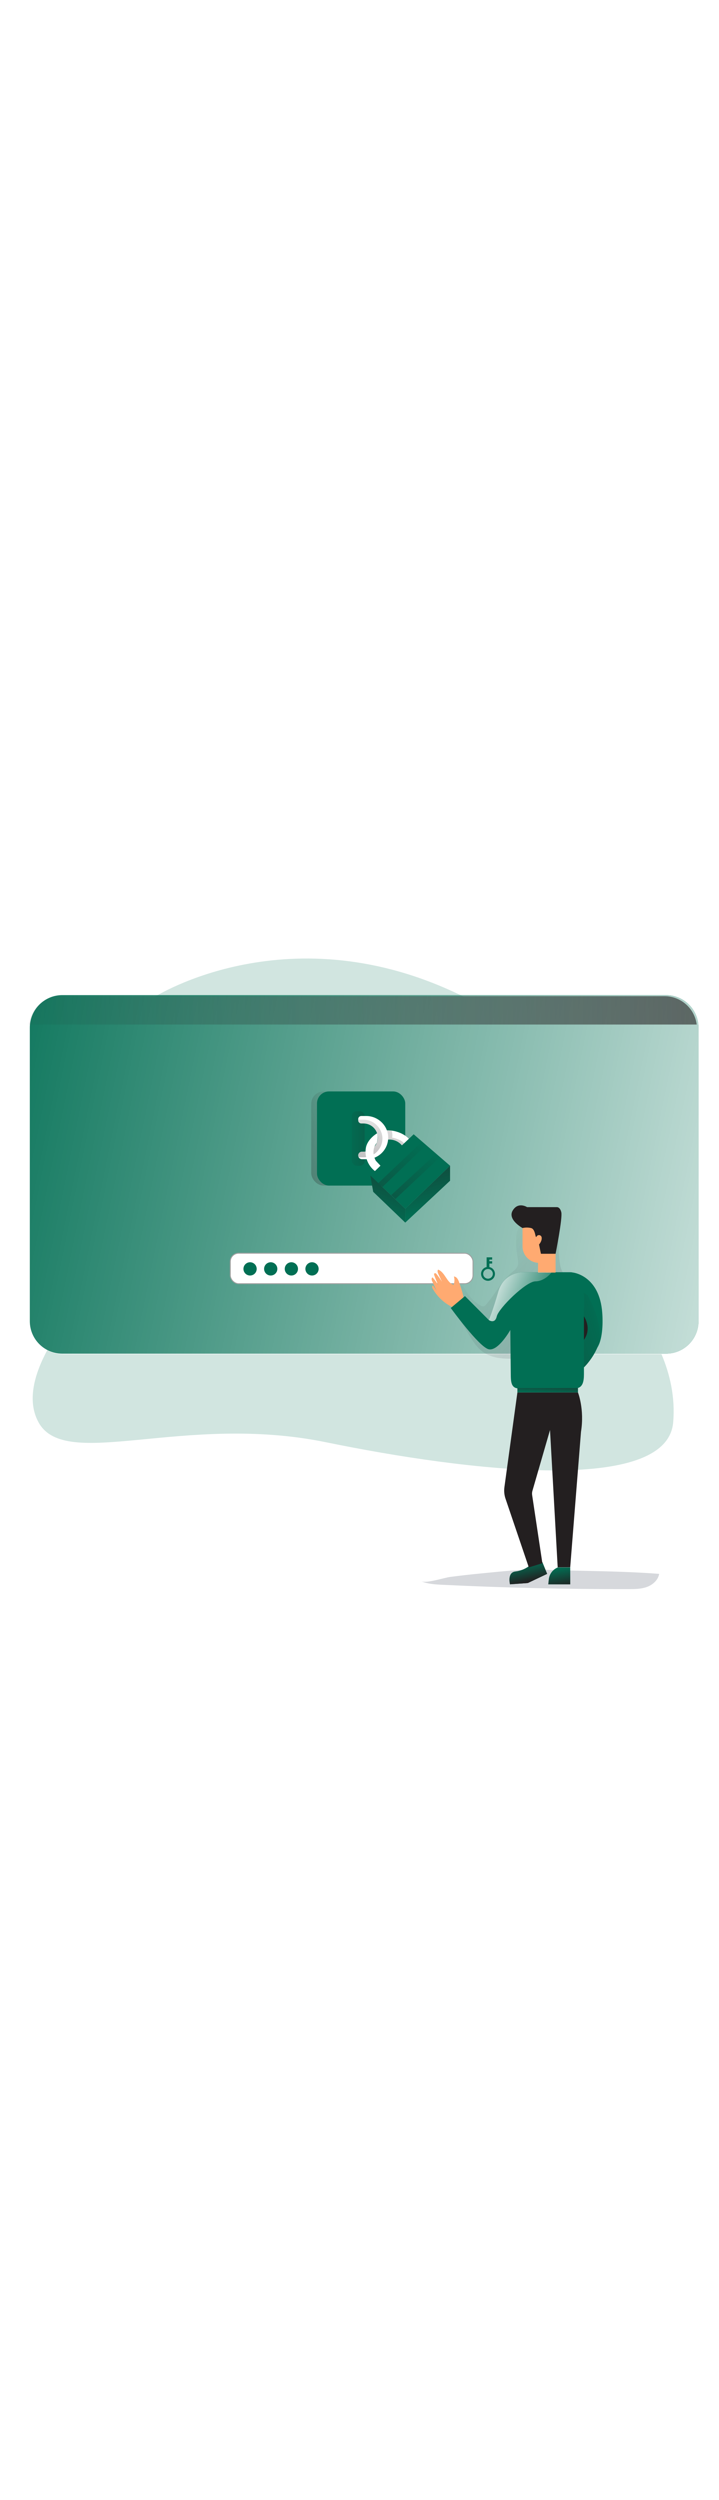 <svg id="_0013_authentication" xmlns="http://www.w3.org/2000/svg" xmlns:xlink="http://www.w3.org/1999/xlink" viewBox="0 0 500 500" data-imageid="authentication-65" imageName="Authentication" class="illustrations_image" style="width: 144px;"><defs><style>.cls-1_authentication-65{fill:url(#linear-gradient);opacity:.22;}.cls-1_authentication-65,.cls-2_authentication-65,.cls-3_authentication-65,.cls-4_authentication-65,.cls-5_authentication-65,.cls-6_authentication-65,.cls-7_authentication-65,.cls-8_authentication-65,.cls-9_authentication-65,.cls-10_authentication-65,.cls-11_authentication-65,.cls-12_authentication-65,.cls-13_authentication-65,.cls-14_authentication-65,.cls-15_authentication-65,.cls-16_authentication-65,.cls-17_authentication-65,.cls-18_authentication-65,.cls-19_authentication-65,.cls-20_authentication-65,.cls-21_authentication-65,.cls-22_authentication-65,.cls-23_authentication-65{stroke-width:0px;}.cls-1_authentication-65,.cls-2_authentication-65,.cls-11_authentication-65,.cls-23_authentication-65{isolation:isolate;}.cls-2_authentication-65,.cls-11_authentication-65{opacity:.18;}.cls-2_authentication-65,.cls-22_authentication-65{fill:#68e1fd;}.cls-3_authentication-65{fill:url(#linear-gradient-11-authentication-65);}.cls-4_authentication-65{fill:url(#linear-gradient-12-authentication-65);}.cls-5_authentication-65{fill:url(#linear-gradient-13-authentication-65);}.cls-6_authentication-65{fill:url(#linear-gradient-10-authentication-65);}.cls-7_authentication-65{fill:url(#linear-gradient-17-authentication-65);}.cls-8_authentication-65{fill:url(#linear-gradient-16-authentication-65);}.cls-9_authentication-65{fill:url(#linear-gradient-15-authentication-65);}.cls-10_authentication-65{fill:url(#linear-gradient-14-authentication-65);}.cls-11_authentication-65{fill:#1d2741;}.cls-24_authentication-65{stroke:#a0a0a0;stroke-miterlimit:10;stroke-width:.65px;}.cls-24_authentication-65,.cls-20_authentication-65{fill:#fff;}.cls-12_authentication-65{fill:url(#linear-gradient-2-authentication-65);}.cls-13_authentication-65{fill:url(#linear-gradient-3-authentication-65);}.cls-14_authentication-65{fill:url(#linear-gradient-8-authentication-65);}.cls-15_authentication-65{fill:url(#linear-gradient-9-authentication-65);}.cls-16_authentication-65{fill:url(#linear-gradient-7-authentication-65);}.cls-17_authentication-65{fill:url(#linear-gradient-5-authentication-65);}.cls-18_authentication-65{fill:url(#linear-gradient-6-authentication-65);}.cls-19_authentication-65{fill:#231f20;}.cls-21_authentication-65{fill:#ffaa71;}.cls-23_authentication-65{fill:url(#linear-gradient-4-authentication-65);opacity:.21;}</style><linearGradient id="linear-gradient-authentication-65" x1="-294.25" y1="1414.66" x2="170.76" y2="1414.66" gradientTransform="translate(313.9 1612.94) scale(1 -1)" gradientUnits="userSpaceOnUse"><stop offset="0" stop-color="#68e1fd"/><stop offset="1" stop-color="#68e1fd"/></linearGradient><linearGradient id="linear-gradient-2-authentication-65" x1="-360.56" y1="1476.63" x2="347.04" y2="1332.2" gradientTransform="translate(313.9 1612.94) scale(1 -1)" gradientUnits="userSpaceOnUse"><stop offset="0" stop-color="#fff" stop-opacity="0"/><stop offset="1" stop-color="#fff"/></linearGradient><linearGradient id="linear-gradient-3-authentication-65" x1="-333.97" y1="1523.59" x2="497.05" y2="1540.4" gradientTransform="translate(313.9 1612.94) scale(1 -1)" gradientUnits="userSpaceOnUse"><stop offset="0" stop-color="#231f20" stop-opacity="0"/><stop offset="1" stop-color="#231f20"/></linearGradient><linearGradient id="linear-gradient-4-authentication-65" x1="17.64" y1="1364.41" x2="201.51" y2="1191.3" gradientTransform="translate(313.9 1612.94) scale(1 -1)" gradientUnits="userSpaceOnUse"><stop offset="0" stop-color="#000" stop-opacity="0"/><stop offset=".02" stop-color="#030304" stop-opacity=".04"/><stop offset=".18" stop-color="#181821" stop-opacity=".39"/><stop offset=".35" stop-color="#292839" stop-opacity=".66"/><stop offset=".53" stop-color="#363449" stop-opacity=".85"/><stop offset=".73" stop-color="#3d3b53" stop-opacity=".96"/><stop offset=".99" stop-color="#3f3d56"/></linearGradient><linearGradient id="linear-gradient-5-authentication-65" x1="107.93" y1="1319.81" x2="-48.85" y2="1273.52" xlink:href="#linear-gradient-3-authentication-65"/><linearGradient id="linear-gradient-6-authentication-65" x1="-28.23" y1="1433.25" x2="-27.87" y2="1442.8" gradientTransform="translate(409 1782.94) scale(1 -1)" xlink:href="#linear-gradient-3-authentication-65"/><linearGradient id="linear-gradient-7-authentication-65" x1="73.01" y1="1320.87" x2="21.11" y2="1341.19" xlink:href="#linear-gradient-2-authentication-65"/><linearGradient id="linear-gradient-8-authentication-65" x1="-44.02" y1="-473.37" x2="-40.99" y2="-460.01" gradientTransform="translate(409 940.5)" xlink:href="#linear-gradient-3-authentication-65"/><linearGradient id="linear-gradient-9-authentication-65" x1="-21.03" y1="-469.74" x2="-18.69" y2="-455.84" gradientTransform="translate(409 940.5)" xlink:href="#linear-gradient-3-authentication-65"/><linearGradient id="linear-gradient-10-authentication-65" x1="-159.09" y1="1440.63" x2="-303.33" y2="1386.2" gradientTransform="translate(409 1612.94) scale(1 -1)" xlink:href="#linear-gradient-3-authentication-65"/><linearGradient id="linear-gradient-11-authentication-65" x1="-130.16" y1="1647.01" x2="-152.47" y2="1456.37" gradientTransform="translate(409 1782.94) scale(1 -1)" xlink:href="#linear-gradient-3-authentication-65"/><linearGradient id="linear-gradient-12-authentication-65" x1="-169.32" y1="1440.36" x2="-94.08" y2="1440.12" gradientTransform="translate(409 1612.94) scale(1 -1)" xlink:href="#linear-gradient-3-authentication-65"/><linearGradient id="linear-gradient-13-authentication-65" x1="-147.65" y1="1649.06" x2="-169.96" y2="1458.42" gradientTransform="translate(409 1782.94) scale(1 -1)" xlink:href="#linear-gradient-3-authentication-65"/><linearGradient id="linear-gradient-14-authentication-65" x1="-145.09" y1="1382.88" x2="-120.49" y2="1448.69" gradientTransform="translate(409 1612.94) scale(1 -1)" xlink:href="#linear-gradient-3-authentication-65"/><linearGradient id="linear-gradient-15-authentication-65" x1="-107.94" y1="1388.9" x2="-126.62" y2="1454.02" gradientTransform="translate(409 1612.94) scale(1 -1)" xlink:href="#linear-gradient-3-authentication-65"/><linearGradient id="linear-gradient-16-authentication-65" x1="-116.74" y1="1440.46" x2="-210" y2="1307.64" gradientTransform="translate(409 1612.94) scale(1 -1)" xlink:href="#linear-gradient-3-authentication-65"/><linearGradient id="linear-gradient-17-authentication-65" x1="-106.55" y1="1433.3" x2="-199.81" y2="1300.48" gradientTransform="translate(409 1612.94) scale(1 -1)" xlink:href="#linear-gradient-3-authentication-65"/></defs><g id="windows_authentication-65"><path class="cls-1_authentication-65" d="M484.66,96.36v203.84c0,12.47-10.1,22.58-22.57,22.59H42.24c-12.47,0-22.58-10.12-22.59-22.59h0V96.36c.01-12.47,10.12-22.57,22.59-22.59h419.85c12.46.02,22.56,10.12,22.57,22.59Z"/><path class="cls-22_authentication-65 targetColor" d="M485.76,95.61v203.84c.03,12.44-10.03,22.55-22.47,22.59H43.33c-12.47,0-22.59-10.09-22.59-22.56h0s0,0,0,0V95.61c.02-12.47,10.12-22.58,22.59-22.59h419.85c11.35,0,20.93,8.43,22.39,19.68.13.97.19,1.94.19,2.91Z" style="fill: rgb(1, 111, 84);"/><path class="cls-12_authentication-65" d="M485.76,95.61v203.84c.03,12.44-10.03,22.55-22.47,22.59H43.33c-12.47,0-22.59-10.09-22.59-22.56h0s0,0,0,0V95.61c.02-12.47,10.12-22.58,22.59-22.59h419.85c11.35,0,20.93,8.43,22.39,19.68.13.97.19,1.94.19,2.91Z"/><path class="cls-13_authentication-65" d="M484.48,93.46H19.84c1.46-11.26,11.05-19.68,22.4-19.68h419.85c11.35,0,20.94,8.42,22.4,19.68Z"/></g><g id="Background_authentication-65"><path class="cls-2_authentication-65 targetColor" d="M468.13,369.81c-4.35,50.12-142.25,34.07-241.42,13.75-99.17-20.32-180.99,20.32-199.86-13.75-8.36-15.08-2.79-33.91,6.05-50.23,3.36,1.88,7.15,2.86,11,2.84h416.11c5.73,13.49,9.67,29.63,8.12,47.4Z" style="fill: rgb(1, 111, 84);"/><path class="cls-2_authentication-65 targetColor" d="M107.77,74.16s94.16-59.73,214.74,0H107.77Z" style="fill: rgb(1, 111, 84);"/></g><path id="shadow_authentication-65" class="cls-11_authentication-65" d="M292.79,480.08c4.73,1.95,9.96,2.24,15.07,2.48,43.09,2.08,86.21,3.08,129.36,2.99,4.31,0,8.72-.04,12.76-1.54,4.04-1.5,7.7-4.78,8.41-9.04-27.02-2.1-54.23-1.89-81.15-2.89-14.11-.52-28.77,1.25-42.81,2.59-7.12.68-14.22,1.49-21.31,2.41-4.45.58-16.37,4.64-20.33,3Z"/><path class="cls-23_authentication-65" d="M359,240.33c-.31,4.53-.06,9.08.73,13.56.5,2.77,1.17,5.81-.26,8.25-.73,1.32-2.05,2.24-3.24,3.22-7.5,6.16-11.83,15.31-18.24,22.6-.43.6-1.04,1.04-1.75,1.24-.73.05-1.45-.16-2.04-.58-3.9-2.25-7.18-5.44-9.54-9.27-1.15-1.88-2.2-4.02-4.18-4.98-3.67-1.8-8.11,2.03-8.52,6.12s1.79,7.93,3.91,11.44l9.81,16.27c2.99,4.96,6.13,10.09,11,13.2,3.37,2.05,7.16,3.33,11.08,3.74,5.56.73,11.2.37,16.8-.07,10.23-.79,20.44-1.81,30.63-3.05,3.49-.43,7.46-1.19,9.23-4.22,1.19-2.04,1.03-4.56.82-6.9-.72-8.5-1.45-17.01-2.2-25.51-.4-4.82-1-10.06-4.4-13.49-2.03-2.04-4.88-3.2-6.68-5.45-1.29-1.8-2.12-3.9-2.42-6.1-1.74-9.17-.07-19.02-3.67-27.66-.73-1.75-1.72-3.48-3.34-4.45-1.49-.77-3.16-1.11-4.83-.98-8.03.23-18.13,4.06-18.72,13.06Z"/><g id="password_authentication-65"><rect class="cls-24_authentication-65" x="160.14" y="252.28" width="168.79" height="21.18" rx="5.81" ry="5.81"/><path class="cls-22_authentication-65 targetColor" d="M340.33,261.89v-2.44h1.92v-1.57h-1.92v-1.17h1.92v-1.57h-3.85v6.75c-2.61.53-4.29,3.08-3.76,5.69s3.08,4.29,5.69,3.76c2.61-.53,4.29-3.08,3.76-5.69-.39-1.89-1.87-3.37-3.76-3.76h0ZM339.37,269.96c-1.85,0-3.36-1.49-3.36-3.35s1.49-3.36,3.35-3.36,3.36,1.49,3.36,3.35h0c0,1.85-1.5,3.35-3.35,3.36Z" style="fill: rgb(1, 111, 84);"/><circle class="cls-22_authentication-65 targetColor" cx="173.9" cy="263.16" r="4.61" style="fill: rgb(1, 111, 84);"/><circle class="cls-22_authentication-65 targetColor" cx="188.26" cy="263.16" r="4.61" style="fill: rgb(1, 111, 84);"/><circle class="cls-22_authentication-65 targetColor" cx="202.62" cy="263.16" r="4.61" style="fill: rgb(1, 111, 84);"/><circle class="cls-22_authentication-65 targetColor" cx="216.98" cy="263.16" r="4.61" style="fill: rgb(1, 111, 84);"/></g><g id="character_authentication-65"><path class="cls-22_authentication-65 targetColor" d="M377.17,466.81l3.32,8.16-13.42,6.35-12.4.9s-2.12-8.16,3.67-8.89c3.38-.39,6.61-1.64,9.37-3.62l9.46-2.9Z" style="fill: rgb(1, 111, 84);"/><path class="cls-22_authentication-65 targetColor" d="M387.83,470.5h0c-3.43,1.42-5.8,4.6-6.18,8.29l-.36,3.44h15.24v-11.74h-8.71Z" style="fill: rgb(1, 111, 84);"/><path class="cls-19_authentication-65" d="M359.8,348.98l-9.03,65.77c-.38,2.77-.09,5.59.84,8.22l16.14,47.52,9.43-2.93-7.12-47.3c-.15-.98-.09-1.98.19-2.93l12.24-42.28,5.33,95.36h8.71l7.5-94.09c2.54-15.73-2.11-27.34-2.11-27.34h-42.13Z"/><path class="cls-22_authentication-65 targetColor" d="M406.08,331.57l-8.93-57.56-1.25-7.01s16.68,9.54,21.46,26.22c6.26,21.9-11.28,38.35-11.28,38.35Z" style="fill: rgb(1, 111, 84);"/><path class="cls-17_authentication-65" d="M406.08,331.57l-8.93-57.56-1.25-7.01s16.68,9.54,21.46,26.22c6.26,21.9-11.28,38.35-11.28,38.35Z"/><path class="cls-22_authentication-65 targetColor" d="M415.25,318.17c6.77-13.39-6.6-36.68-6.6-36.68l-11.52-7.48,1.3-8.31s18.57,1.9,20.39,28.12c.63,8.44-.03,18.87-3.57,24.34Z" style="fill: rgb(1, 111, 84);"/><path class="cls-21_authentication-65" d="M319.55,273.24c-.62-2.11-1.71-4.63-3.91-4.82.59,1.93.5,4-.25,5.87-4.8-1.78-5.91-8.8-10.7-10.62-.73.78-.32,2.05.13,3.01.84,1.8,1.68,3.61,2.52,5.41-1.12-1.77-2.32-3.48-3.59-5.13-.37-.51-1.02-1.06-1.55-.73s-.34,1-.15,1.53c.84,2.35,1.79,4.66,2.84,6.92-1.18-1.98-2.52-3.85-4.03-5.59-.98.24-.78,1.69-.35,2.61l3.15,6.7-2.52-3.67c-.81.08-.69,1.33-.29,2.05,3.38,6.04,8.67,10.8,15.04,13.52,1.29.55,2.79,1,4.06.41,5.46-2.49.66-13.85-.4-17.47Z"/><path class="cls-22_authentication-65 targetColor" d="M406.08,291.04v45.13c0,5.53-.9,10.03-6.44,10.03h-38.67c-5.52,0-5.73-4.45-5.77-9.96l-.31-30.67s-8.35,14.87-15.01,13.42c-6.66-1.45-26.41-28.67-26.41-28.67l9.87-8.26,16.56,16.61s2.66-6.05,6.54-19.6c3.87-13.55,16.44-13.59,16.44-13.59h33.63c12.14,0,9.57,25.56,9.57,25.56Z" style="fill: rgb(1, 111, 84);"/><path class="cls-19_authentication-65" d="M406.08,296.12s5.81,8.16,0,16.33v-16.33Z"/><rect class="cls-22_authentication-65 targetColor" x="359.8" y="345.91" width="42.11" height="3.07" style="fill: rgb(1, 111, 84);"/><rect class="cls-18_authentication-65" x="359.8" y="345.91" width="42.11" height="3.07"/><rect class="cls-21_authentication-65" x="374.14" y="234.79" width="12.16" height="30.91"/><path class="cls-21_authentication-65" d="M386.3,231.4v34.3h-6.41v-2.09c0-2.55-2.08-4.62-4.63-4.63h-.37c-6.36,0-11.52-5.16-11.52-11.52h0v-16.07h22.93Z"/><path class="cls-19_authentication-65" d="M363.37,234.79s-10.64-5.8-6.83-12.16c3.81-6.35,10.01-2.35,10.01-2.35h20.54s2.35-.37,3.26,3.62-3.99,28.76-3.99,28.76h-10.2l-1.31-6.44s2.03-2.2,1.85-4.54c.04-1.05-.78-1.94-1.83-1.98-.76-.03-1.46.39-1.79,1.08-.92,1.63-.55-5.27-3.81-5.99-1.94-.45-3.96-.45-5.9,0Z"/><path class="cls-16_authentication-65" d="M383.58,265.64s-4.72,6.18-11.25,6.18-25.58,18.68-26.86,24.31-5.57,2.55-5.57,2.55c0,0,2.66-6.05,6.54-19.6,3.87-13.55,16.45-13.59,16.45-13.59h17.09l3.6.15Z"/><path class="cls-14_authentication-65" d="M377.17,466.81l3.32,8.16-13.42,6.35-12.4.9s-2.12-8.16,3.67-8.89c3.38-.39,6.61-1.64,9.37-3.62l9.46-2.9Z"/><path class="cls-15_authentication-65" d="M387.83,470.5h0c-3.43,1.42-5.8,4.6-6.18,8.29l-.36,3.44h15.24v-11.74h-8.71Z"/></g><g id="lock_authentication-65"><rect class="cls-6_authentication-65" x="216.44" y="139.92" width="65.39" height="65.39" rx="8.63" ry="8.63"/><rect class="cls-22_authentication-65 targetColor" x="220.44" y="139.92" width="61.38" height="65.39" rx="8.36" ry="8.36" style="fill: rgb(1, 111, 84);"/><path class="cls-20_authentication-65" d="M284.35,172.82l-3.37,3.21h0l-1.47,1.38c-2.34-2.8-5.89-4.31-9.54-4.04-.79.09-1.58-.04-2.3-.37-2.43-1.38,1.38-6.08,1.38-6.08.84-.01,1.68.02,2.51.11h.22l.67.08c3.21.45,8.35,1.97,11.9,5.72Z"/><path class="cls-3_authentication-65" d="M280.84,175.73l.13.3-1.47,1.38c-2.34-2.8-5.89-4.31-9.54-4.04-.79.09-1.58-.04-2.3-.37l1.38-6.08s1.36,0,2.51.11h.22c.22.01.45.04.67.08,0,0,.8,3.42.21,4.86,0,.02,5.63.96,8.19,3.77Z"/><rect class="cls-4_authentication-65" x="244.69" y="153.7" width="8.89" height="37.82" rx="3.31" ry="3.31"/><path class="cls-20_authentication-65" d="M269.96,172.1c-.08,8.24-6.77,14.88-15.02,14.89h-3.24c-1.45,0-2.61-1.18-2.61-2.63,0-.99.56-1.89,1.44-2.33.36-.18.76-.27,1.17-.27h1.22c5.41,0,9.79-4.38,9.79-9.79h0v-.21c-.18-5.38-4.61-9.63-9.99-9.59h-1.47c-1.18,0-2.14-.96-2.14-2.14h0v-.91c0-1.18.96-2.14,2.14-2.14h3.44c8.3,0,15.32,6.8,15.26,15.13Z"/><path class="cls-5_authentication-65" d="M265.95,172.7c-.06,7.16-5.87,12.93-13.03,12.95h-2.82c-.25,0-.5-.04-.73-.12-.64-1.29-.12-2.85,1.17-3.49,0,0,0,0,0,0h0c.36-.18.76-.27,1.17-.27h1.21c5.41,0,9.79-4.38,9.79-9.79h0v-.21c-.18-5.38-4.61-9.63-9.99-9.59h-1.47c-1.18,0-2.14-.96-2.14-2.14h0v-.4c.19-.06.39-.09.59-.1h2.99c7.28,0,13.21,5.88,13.26,13.16Z"/><path class="cls-20_authentication-65" d="M262.23,169s.98,2.63-.24,6.65c0,0-4.64,4.78-.68,12.37l3.27,3.5-3.81,3.75c-4.83-3.73-7.27-9.77-6.38-15.8.87-6.47,7.84-10.47,7.84-10.47Z"/><polygon class="cls-22_authentication-65 targetColor" points="257.52 198.29 287.67 169.68 312.97 191.52 281.82 221.39 257.52 198.29" style="fill: rgb(1, 111, 84);"/><polygon class="cls-22_authentication-65 targetColor" points="257.52 198.29 259.53 209.63 281.82 231.02 281.82 221.39 257.52 198.29" style="fill: rgb(1, 111, 84);"/><polygon class="cls-22_authentication-65 targetColor" points="312.97 191.52 312.97 201.93 281.82 231.02 281.82 221.39 312.97 191.52" style="fill: rgb(1, 111, 84);"/><polygon class="cls-10_authentication-65" points="257.52 198.29 259.53 209.63 281.82 231.02 281.82 221.39 257.52 198.29"/><polygon class="cls-9_authentication-65" points="312.97 191.52 312.97 201.93 281.82 231.02 281.82 221.39 312.97 191.52"/><polygon class="cls-8_authentication-65" points="263.08 203.58 293.52 174.72 296.33 177.15 265.95 206.3 263.08 203.58"/><polygon class="cls-7_authentication-65" points="272.07 211.93 303.23 183.08 306.04 185.5 274.94 214.65 272.07 211.93"/></g></svg>